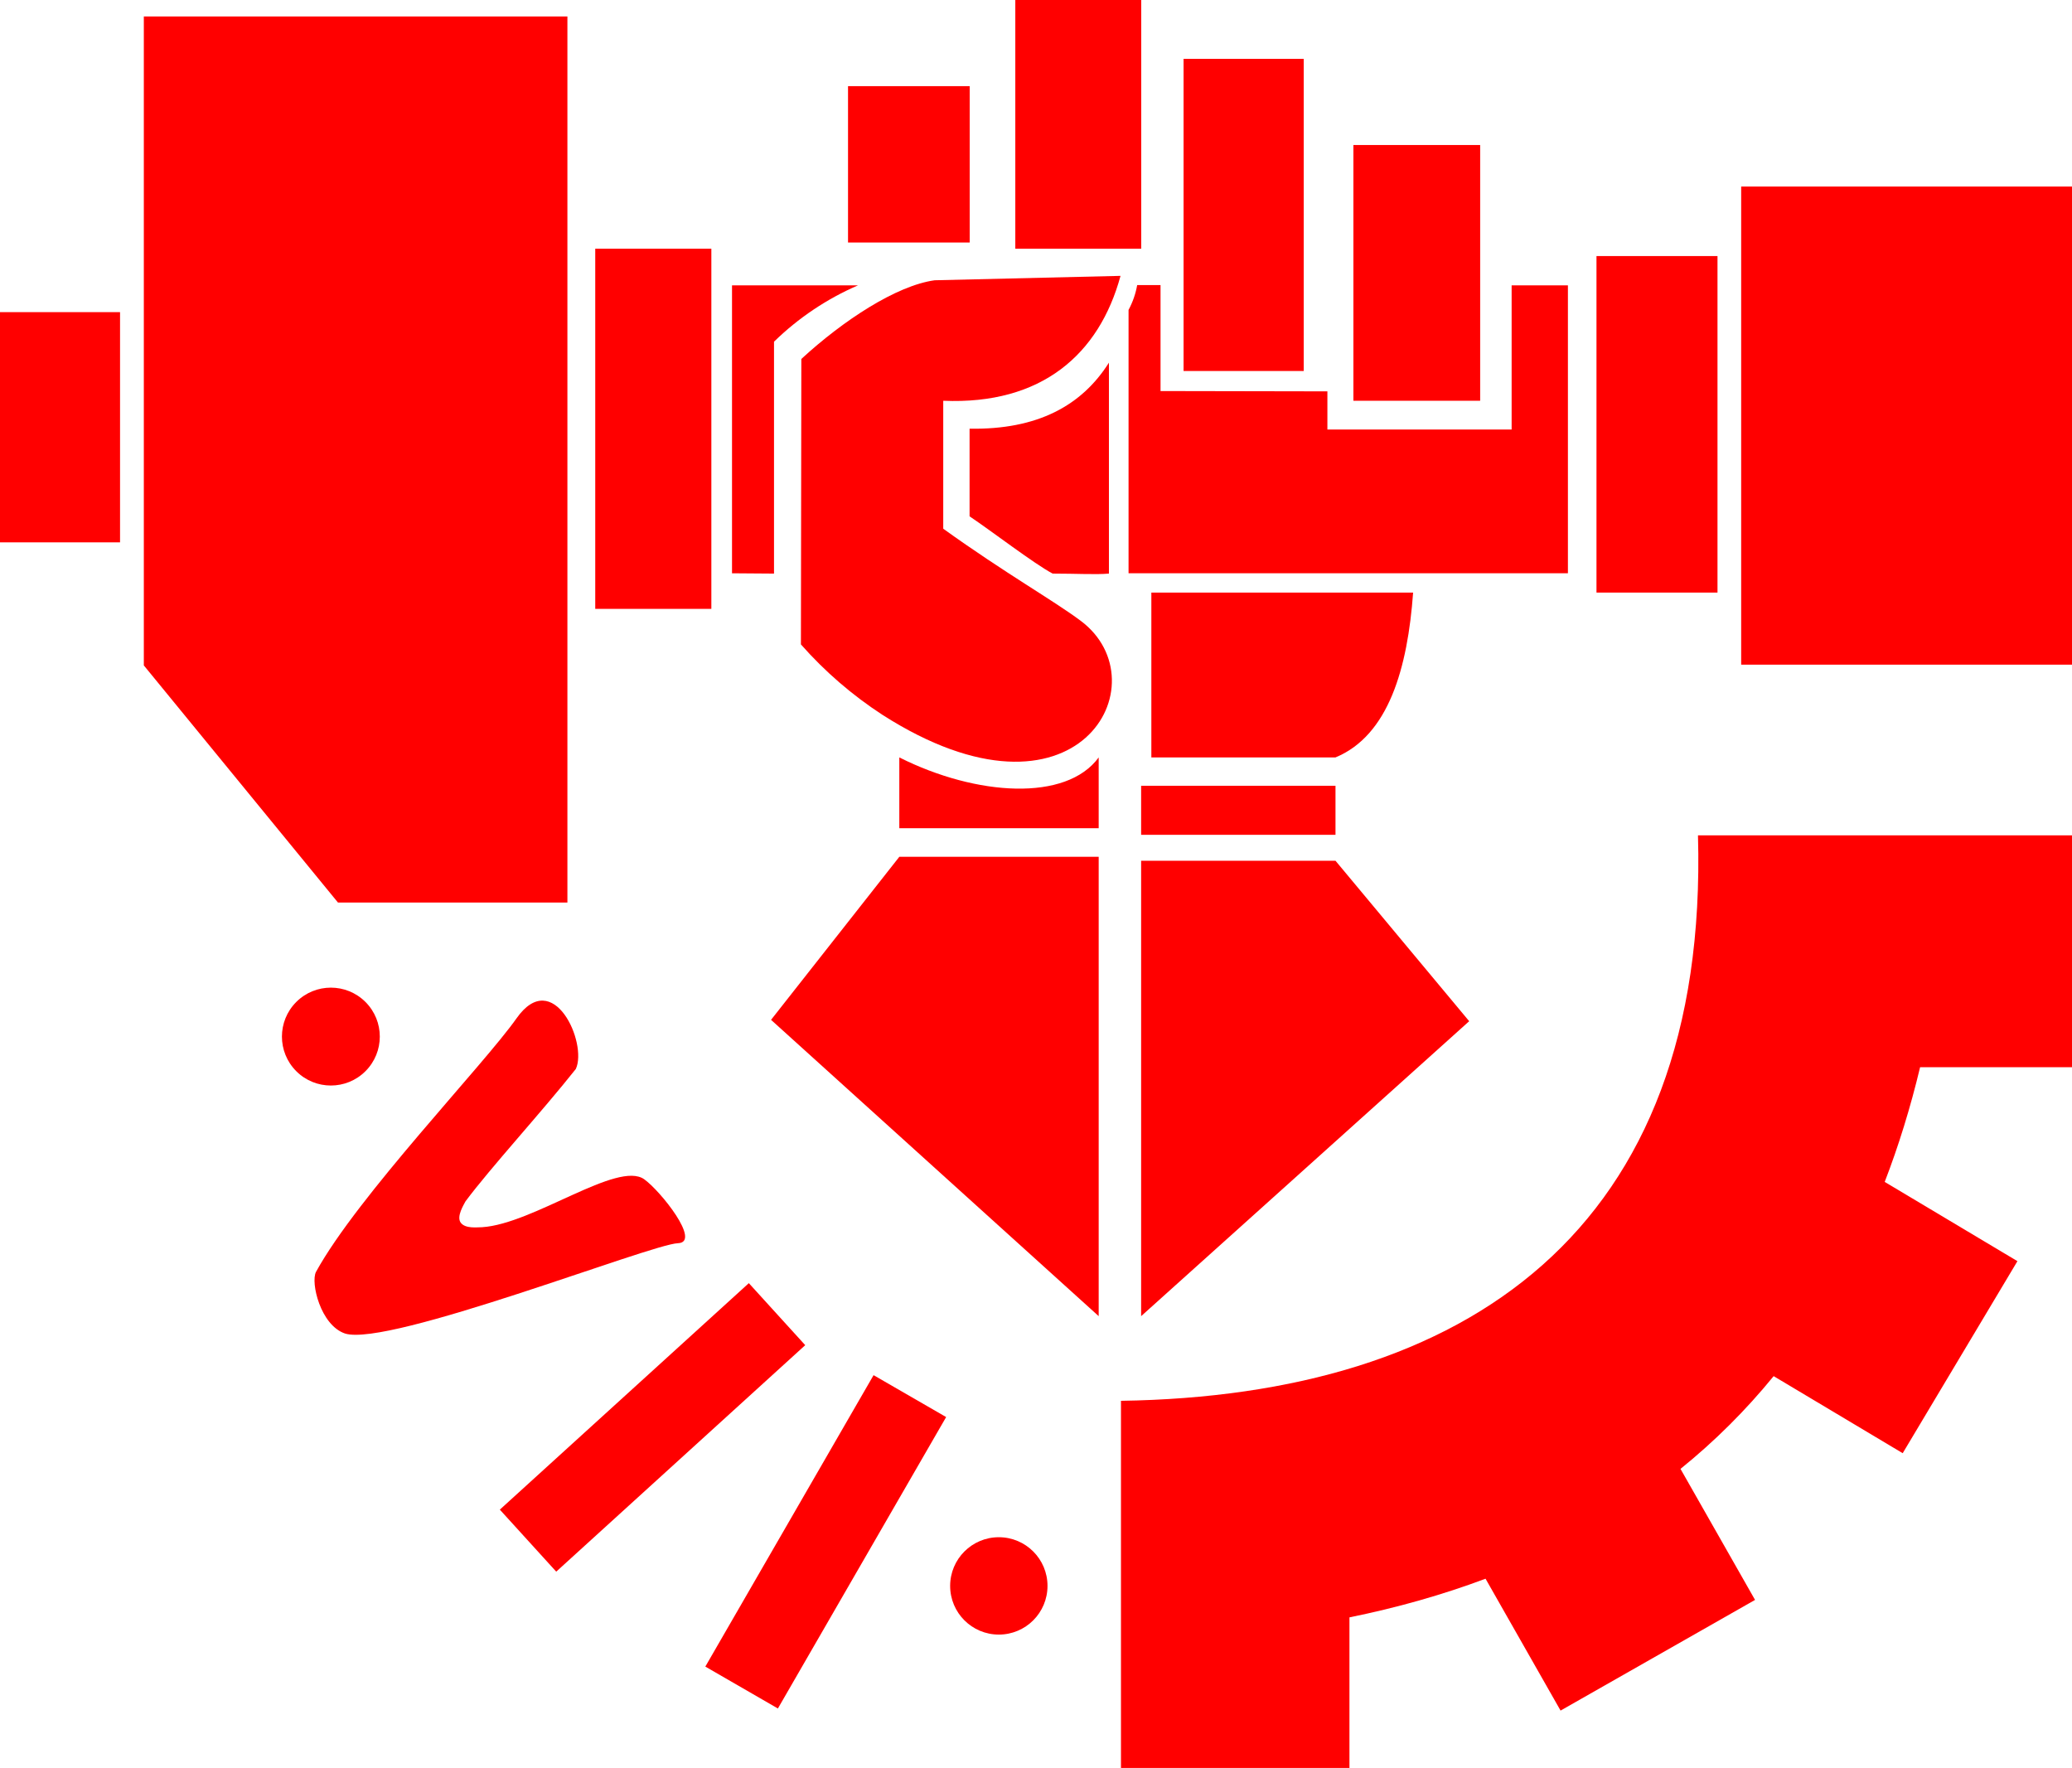 <?xml version="1.0" encoding="UTF-8" standalone="no"?>
<svg
   xmlns:dc="http://purl.org/dc/elements/1.1/"
   xmlns:cc="http://creativecommons.org/ns#"
   xmlns:rdf="http://www.w3.org/1999/02/22-rdf-syntax-ns#"
   xmlns:svg="http://www.w3.org/2000/svg"
   xmlns="http://www.w3.org/2000/svg"
   height="798.91"
   width="936.4"
   version="1.1"
   id="Layer_1"
   x="0px"
   y="0px"
   viewBox="0 0 936.4 798.91"
   xml:space="preserve"><defs
   id="defs2538" />
<g
   transform="translate(-31.6,-101.35)"
   id="g2533"
   style="fill:#ff0000">
	<path
   d="M 968,583.59 V 478.84 H 798.97 C 804,658 693.71,732.03 538.2,734.36 v 165.9 h 103.26 v -68.04 c 21.56,-4.38 42.09,-10.19 61.5,-17.47 l 33.91,59.59 87.89,-50.01 -33.69,-59.21 c 15.34,-12.39 29.41,-26.34 42.1,-41.91 l 58.32,34.82 51.85,-86.78 -59.98,-35.81 c 6.26,-16.24 11.61,-33.51 15.99,-51.83 H 968 Z"
   id="path2485"
   style="fill:#ff0000" />
	<circle
   r="22.12"
   transform="matrix(0.707,-0.707,0.707,0.707,-349.842,295.029)"
   cx="181.21"
   cy="569.81"
   id="ellipse2487"
   style="fill:#ff0000" />
	<rect
   x="328.76"
   y="779.14"
   transform="matrix(0.5,-0.866,0.866,0.5,-488.758,749.596)"
   width="152.07"
   height="37.87"
   id="rect2489"
   style="fill:#ff0000" />
	<rect
   x="250.19"
   y="727.53"
   transform="matrix(0.74,-0.673,0.673,0.74,-417.28,413.539)"
   width="152.07"
   height="37.87"
   id="rect2491"
   style="fill:#ff0000" />
	<path
   d="m 322.72,634.23 c -12.05,-8.48 -50.01,20.19 -73.24,21.68 -2.26,0 -7.52,0.77 -9.64,-2.02 -2.12,-2.8 1.49,-8.34 2.12,-9.64 11.13,-14.98 34.5,-40.43 49.87,-59.84 5.4,-11.61 -10.17,-46.45 -26.79,-22.89 -14.74,20.96 -71.84,80.32 -90.63,114.58 -2.51,4.82 2.02,24.09 13.11,27.85 19.66,6.26 138.19,-40.38 150.48,-40.81 10.65,-0.38 -7.86,-23.61 -15.28,-28.91 z"
   id="path2493"
   style="fill:#ff0000" />
	<rect
   x="818.49"
   y="185.64"
   width="149.51"
   height="216.06"
   id="rect2495"
   style="fill:#ff0000" />
	<rect
   x="753.1"
   y="217.06"
   width="54.69"
   height="152.07"
   id="rect2497"
   style="fill:#ff0000" />
	<rect
   x="300.61"
   y="213.73"
   width="52.47"
   height="162.76"
   id="rect2499"
   style="fill:#ff0000" />
	<rect
   x="31.6"
   y="242.4"
   width="54.25"
   height="104.03"
   id="rect2501"
   style="fill:#ff0000" />
	<polygon
   points="96.6,108.79 96.6,402.04 184.34,509.2 288.03,509.2 288.03,108.79 "
   id="polygon2503"
   style="fill:#ff0000" />
	<path
   d="m 545.53,230.16 c -0.69,3.93 -2.01,7.72 -3.9,11.23 V 360.4 H 740.19 V 230.3 h -25.44 v 65.14 H 631.49 V 278.2 l -75.41,-0.14 v -47.89 h -10.55 z"
   id="path2505"
   style="fill:#ff0000" />
	<path
   d="m 469.78,295.07 v 39.61 c 9.61,6.41 29.24,21.48 37.54,25.87 10.99,0 19.47,0.53 25.44,0 v -95.31 c -12.24,19.37 -32.24,30.36 -62.98,29.83 z"
   id="path2507"
   style="fill:#ff0000" />
	<path
   d="m 381.41,255.75 c 10.98,-10.72 23.83,-19.34 37.92,-25.44 h -56.91 v 130.1 l 18.98,0.14 v -104.8 z"
   id="path2509"
   style="fill:#ff0000" />
	<rect
   x="643.24"
   y="166.88"
   width="57.29"
   height="115.57"
   id="rect2511"
   style="fill:#ff0000" />
	<rect
   x="566.49"
   y="127.94"
   width="54.3"
   height="141.06"
   id="rect2513"
   style="fill:#ff0000" />
	<rect
   x="490.45"
   y="101.35"
   width="56.9"
   height="112.39"
   id="rect2515"
   style="fill:#ff0000" />
	<rect
   x="414.85"
   y="140.28"
   width="54.98"
   height="70.66"
   id="rect2517"
   style="fill:#ff0000" />
	<rect
   x="547.31"
   y="456.43"
   width="87.84"
   height="22.16"
   id="rect2519"
   style="fill:#ff0000" />
	<path
   d="m 528.13,443.62 c -14.6,20.04 -55.12,17.54 -90.1,0 v 31.99 h 90.1 z"
   id="path2521"
   style="fill:#ff0000" />
	<polygon
   points="528.13,488.53 438.03,488.53 380.06,562.2 528.13,696.1 "
   id="polygon2523"
   style="fill:#ff0000" />
	<polygon
   points="635.15,490.31 547.31,490.31 547.31,696.1 695.57,562.82 "
   id="polygon2525"
   style="fill:#ff0000" />
	<path
   d="m 670.23,369.13 h -118.3 v 74.49 h 83.21 c 24.05,-9.93 32.63,-40.48 35.09,-74.49 z"
   id="path2527"
   style="fill:#ff0000" />
	<path
   d="m 454,228 c -17.35,2.41 -41.36,18.16 -60.25,35.56 l -0.19,128.99 c 10.81,12.26 23.24,22.99 36.96,31.9 88.22,56.33 126.53,-14.79 89.57,-42.5 -12.34,-9.25 -33.82,-21.3 -62.21,-41.68 v -57.82 c 44.47,1.88 70.48,-20.98 80.12,-56.44 z"
   id="path2529"
   style="fill:#ff0000" />
	<circle
   cx="483"
   cy="818"
   r="22"
   id="circle2531"
   style="fill:#ff0000" />
</g>
</svg>
